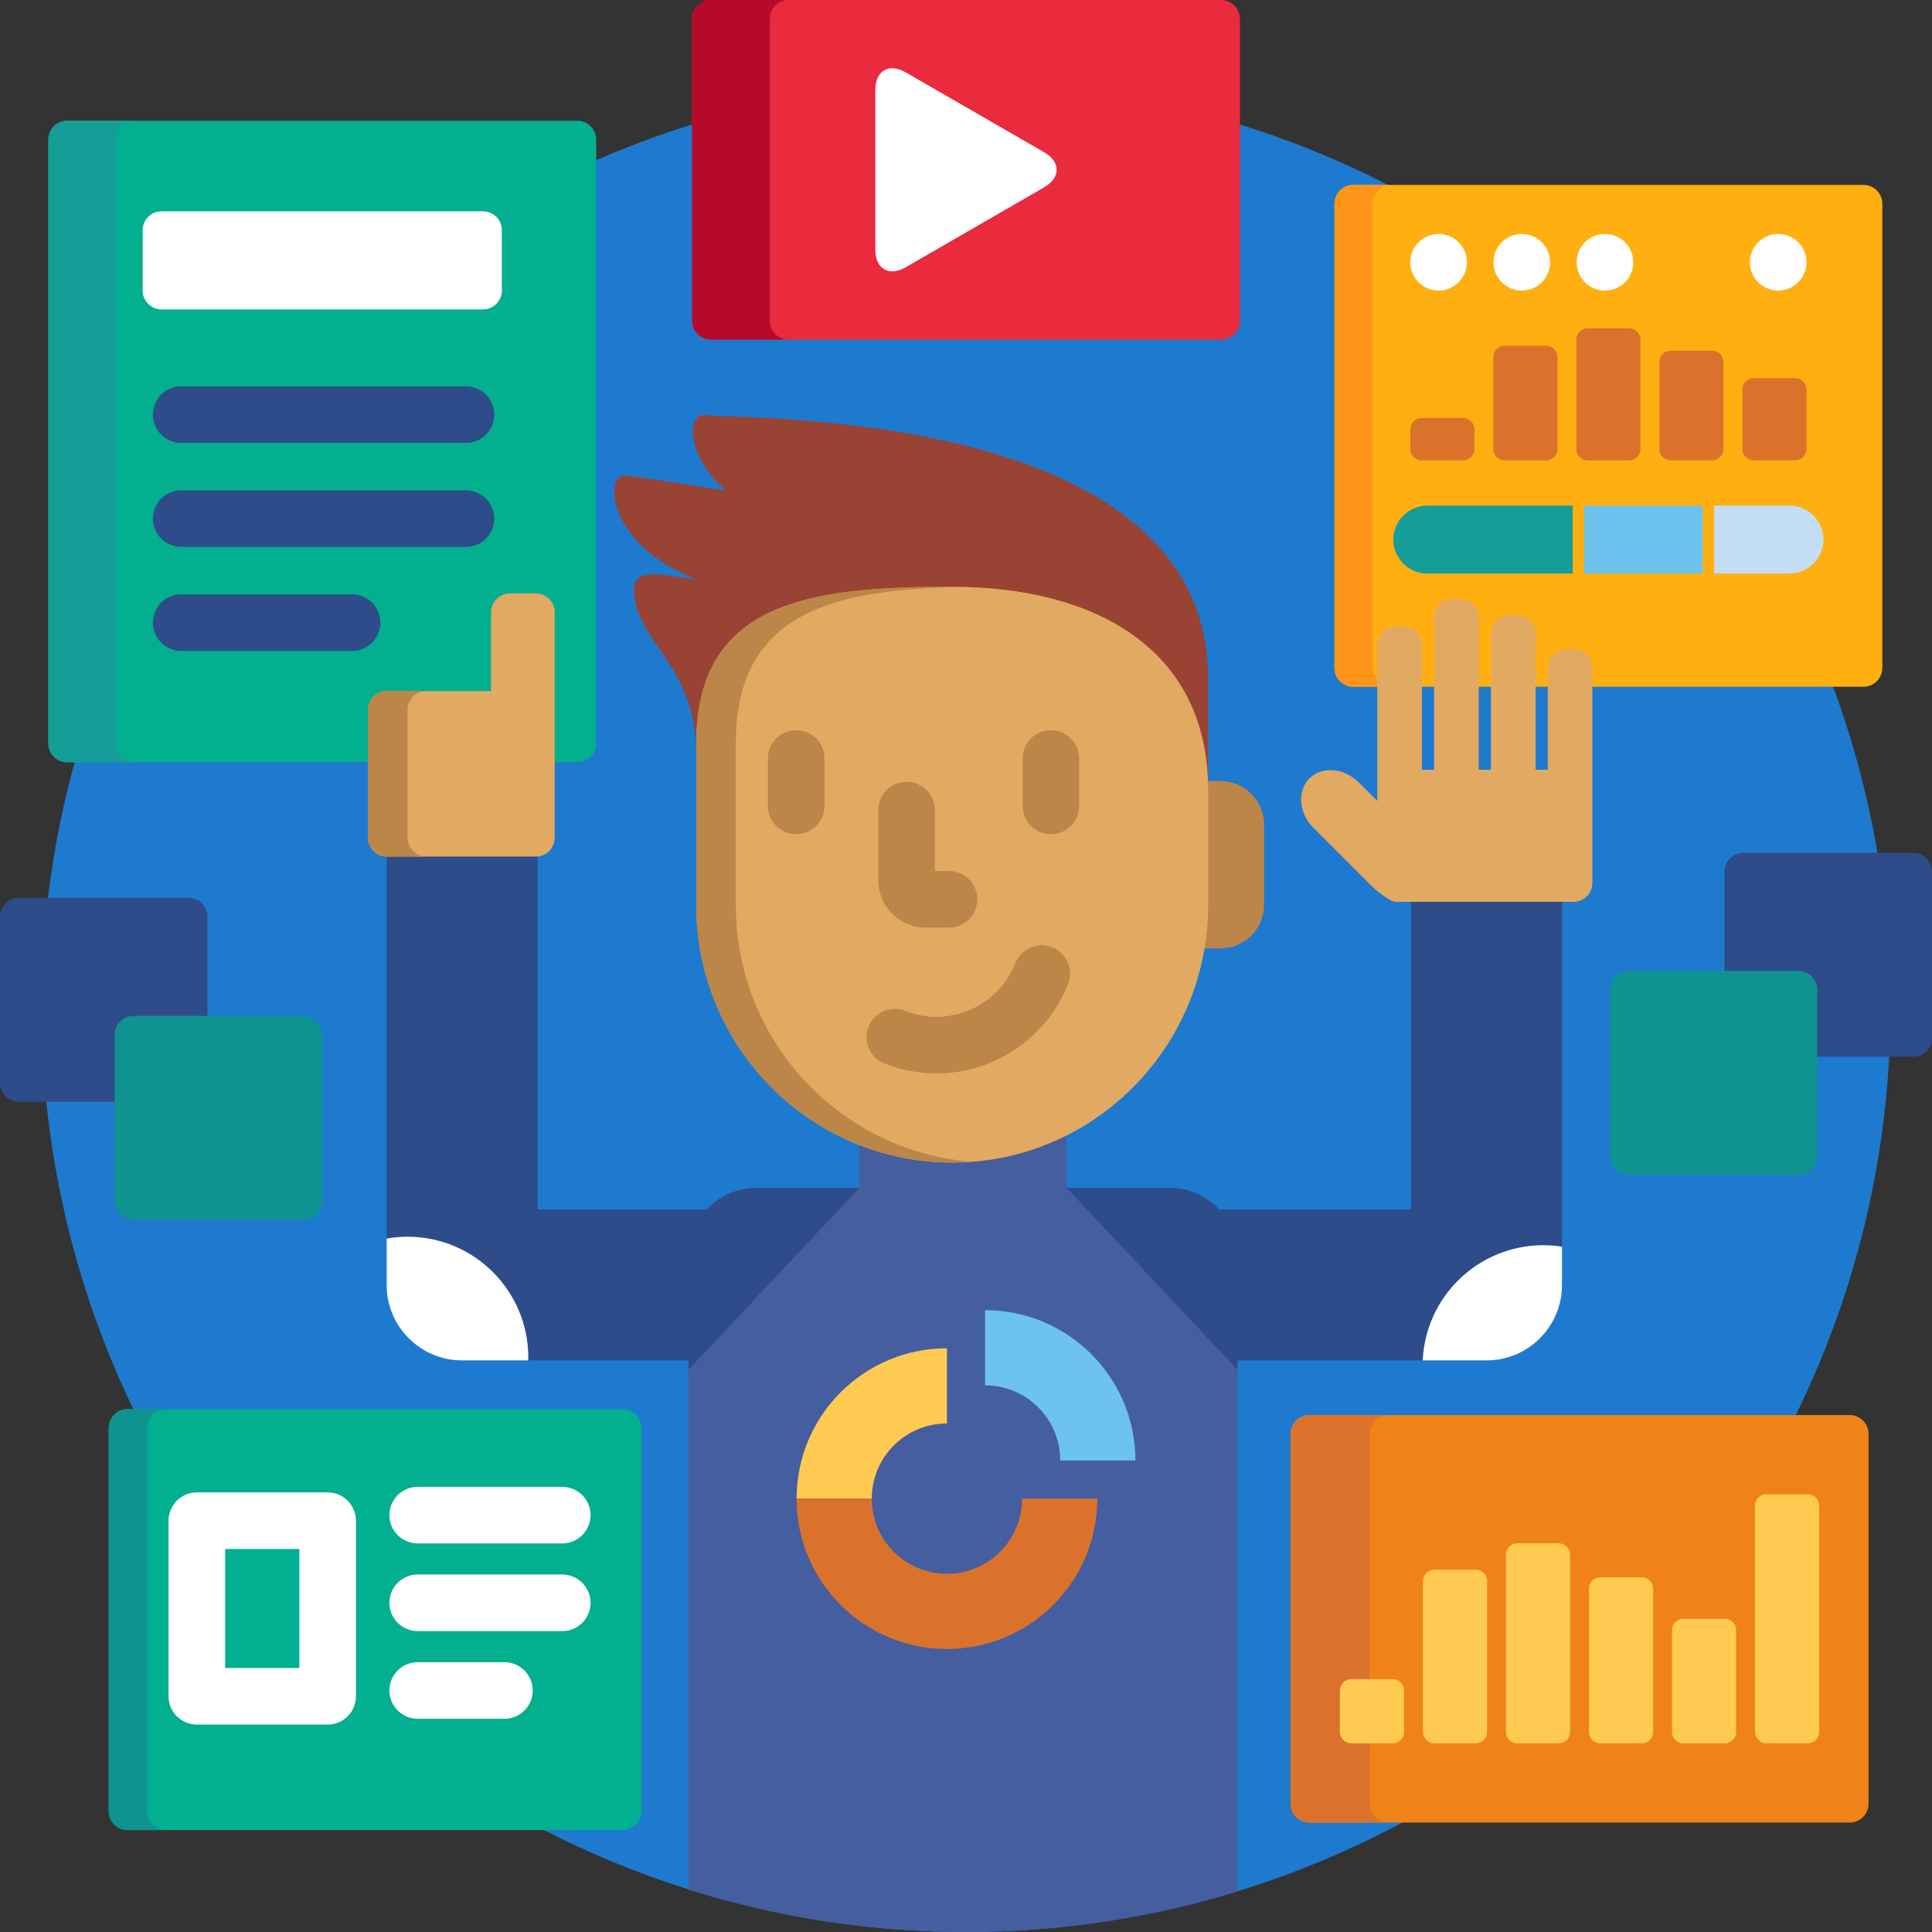 <svg xmlns="http://www.w3.org/2000/svg" xmlns:xlink="http://www.w3.org/1999/xlink" version="1.1" id="Capa_1" x="0px" y="0px" viewBox="0 0 512 512" style="enable-background:new 0 0 512 512;" xml:space="preserve" width="512" height="512" class=""><rect x="0" y="0" width="512" height="512" fill="#333333" stroke="none"/><g><g><circle style="fill:#1E7ACE" cx="256" cy="267" r="245" data-original="#66B2F0" class="" data-old_color="#1F79CC"></circle><path style="fill:#02AF8E;" d="M170,480c0,2.75-2.25,5-5,5H33.81c-2.75,0-5-2.25-5-5V378.439c0-2.75,2.25-5,5-5H165  c2.75,0,5,2.25,5,5V480z" data-original="#02AF8E"></path><path style="fill:#0F9390;" d="M39,480V378.439c0-2.75,2.25-5,5-5H33.81c-2.75,0-5,2.25-5,5V480c0,2.75,2.25,5,5,5H44  C41.25,485,39,482.75,39,480z" data-original="#0F9390" class=""></path><path style="fill:#02AF8E;" d="M153,32H17.81c-2.75,0-5,2.25-5,5v160c0,2.75,2.25,5,5,5h80.695v-13.871c0-2.206,1.794-4,4-4h28.622  v-21.873c0-2.206,1.794-4,4-4H142c2.206,0,4,1.794,4,4V202h7c2.75,0,5-2.25,5-5V37C158,34.25,155.75,32,153,32z" data-original="#02AF8E"></path><path style="fill:#159E97;" d="M30.621,197V37c0-2.75,2.25-5,5-5H17.81c-2.75,0-5,2.25-5,5v160c0,2.75,2.25,5,5,5h17.811  C32.871,202,30.621,199.75,30.621,197z" data-original="#159E97"></path><path style="fill:#FFFFFF;" d="M133,77c0,2.75-2.25,5-5,5H42.81c-2.75,0-5-2.25-5-5V61c0-2.75,2.25-5,5-5H128c2.75,0,5,2.25,5,5V77z  " data-original="#FFFFFF"></path><path style="fill:#FFAF10;" d="M493.835,49h-135.19c-2.75,0-5,2.25-5,5v123c0,2.75,2.25,5,5,5H366v-11c0-2.206,1.794-4,4-4h1.83  c2.206,0,4,1.794,4,4v11h5.227v-18.302c0-2.206,1.794-4,4-4h1.83c2.206,0,4,1.794,4,4V182h5.227v-14c0-2.206,1.794-4,4-4h1.83  c2.206,0,4,1.794,4,4v14h5.227v-5c0-2.206,1.794-4,4-4H417c2.206,0,4,1.794,4,4v5h72.835c2.75,0,5-2.25,5-5V54  C498.835,51.25,496.585,49,493.835,49z" data-original="#FFAF10"></path><path style="fill:#FF9518;" d="M363.81,177V54c0-2.75,2.25-5,5-5h-10.165c-2.75,0-5,2.25-5,5v123c0,2.75,2.25,5,5,5H366v-0.873  C364.682,180.224,363.81,178.71,363.81,177z" data-original="#FF9518"></path><path style="fill:#C3DDF4;" d="M474.24,134h-20v18h20c4.962,0,9-4.038,9-9S479.203,134,474.24,134z" data-original="#C3DDF4"></path><rect x="419.78" y="134" style="fill:#6DC3ED;" width="31.453" height="18" data-original="#6DC3ED"></rect><path style="fill:#159E97;" d="M416.788,134H378.24c-4.962,0-9,4.038-9,9s4.038,9,9,9h38.547v-18H416.788z" data-original="#159E97"></path><g>
	<path style="fill:#DB722C;" d="M461.74,119c0,1.65,1.35,3,3,3h11c1.65,0,3-1.35,3-3v-15.792c0-1.65-1.35-3-3-3h-11   c-1.65,0-3,1.35-3,3V119z" data-original="#DB722C"></path>
	<path style="fill:#DB722C;" d="M439.74,119c0,1.65,1.35,3,3,3h11c1.65,0,3-1.35,3-3V95.943c0-1.65-1.35-3-3-3h-11   c-1.65,0-3,1.35-3,3V119z" data-original="#DB722C"></path>
	<path style="fill:#DB722C;" d="M417.74,119c0,1.65,1.35,3,3,3h11c1.65,0,3-1.35,3-3V90c0-1.65-1.35-3-3-3h-11c-1.65,0-3,1.35-3,3   V119z" data-original="#DB722C"></path>
	<path style="fill:#DB722C;" d="M395.74,119c0,1.65,1.35,3,3,3h11c1.65,0,3-1.35,3-3V94.623c0-1.65-1.35-3-3-3h-11   c-1.65,0-3,1.35-3,3V119z" data-original="#DB722C"></path>
	<path style="fill:#DB722C;" d="M373.74,119c0,1.65,1.35,3,3,3h11c1.65,0,3-1.35,3-3v-5.227c0-1.65-1.35-3-3-3h-11   c-1.65,0-3,1.35-3,3V119z" data-original="#DB722C"></path>
</g><path style="fill:#EF8318;" d="M495.189,478c0,2.75-2.25,5-5,5H347c-2.75,0-5-2.25-5-5v-98c0-2.75,2.25-5,5-5h143.189  c2.75,0,5,2.25,5,5V478z" data-original="#EF8318"></path><path style="fill:#DB722C;" d="M363,478v-98c0-2.75,2.25-5,5-5h-21c-2.75,0-5,2.25-5,5v98c0,2.75,2.25,5,5,5h21  C365.25,483,363,480.75,363,478z" data-original="#DB722C"></path><path style="fill:#994334;" d="M186.796,110c-4.702-0.592-5.236,10.737,5.699,20.078c-11.911-1.904-22.768-3.601-26.555-4.078  c-6.107-0.769-5.174,18.57,18.784,27.542C177.091,152.742,168,150,168,156c0,14,16.524,20,16.524,43.561v-1.064  c0-37.69,30.365-41.497,67.824-41.497s67.824,16.201,67.824,53.891v-31.154C320.172,108,196.618,111.237,186.796,110z" data-original="#994334"></path><path style="fill:#BC8648" d="M323.436,207h-4.32c0.028,0.793,0.057,1.585,0.057,2.394v30.456c0,3.914-0.353,7.744-0.994,11.476  h5.257c6.388,0,11.564-5.179,11.564-11.563v-21.199C335,212.178,329.824,207,323.436,207z" data-original="#A77F4C" class="active-path" data-old_color="#BB8548"></path><path style="fill:#445EA0;" d="M309.995,314.801h-27.333v-15.054c-9.105,4.685-19.403,7.347-30.313,7.347  c-8.686,0-16.981-1.694-24.602-4.742v12.449h-27.333c-9.906,0-17.965,8.059-17.965,17.965v167.993  C205.667,508.058,230.373,512,256,512c25.043,0,49.204-3.767,71.959-10.748V332.766C327.959,322.86,319.9,314.801,309.995,314.801z" data-original="#445EA0"></path><path style="fill:#E2A962" d="M320.172,239.85c0,37.69-30.365,68.244-67.824,68.244l0,0c-37.459,0-67.824-30.554-67.824-68.244V197  c0-37.69,30.365-41.497,67.824-41.497l0,0c37.459,0,67.824,16.201,67.824,53.891V239.85z" data-original="#B8A187" class="" data-old_color="#E4AA63"></path><path style="fill:#BC8648" d="M195,239.85V197c0-35.349,26.71-40.893,60.931-41.446c-1.187-0.033-2.38-0.051-3.583-0.051  c-37.459,0-67.824,3.807-67.824,41.497v42.85c0,37.69,30.365,68.244,67.824,68.244c1.765,0,3.507-0.089,5.238-0.223  C222.578,305.178,195,275.764,195,239.85z" data-original="#A77F4C" class="active-path" data-old_color="#BB8548"></path><path style="fill:#2E4C89;" d="M373.94,237.302v83.216H323.1c-3.281-3.508-7.935-5.717-13.105-5.717h-27.333L327.959,363v-2.482  h49.079C377.813,343.533,391.824,330,409,330c1.68,0,3.33,0.131,4.94,0.381v-93.079H373.94z" data-original="#2E4C89" class=""></path><g>
	<path style="fill:#BC8648" d="M211,221.064c-4.142,0-7.5-3.358-7.5-7.5V201c0-4.142,3.358-7.5,7.5-7.5s7.5,3.358,7.5,7.5v12.564   C218.5,217.706,215.142,221.064,211,221.064z" data-original="#A77F4C" class="active-path" data-old_color="#BB8548"></path>
	<path style="fill:#BC8648" d="M278.494,221.064c-4.142,0-7.5-3.358-7.5-7.5V201c0-4.142,3.358-7.5,7.5-7.5s7.5,3.358,7.5,7.5   v12.564C285.994,217.706,282.636,221.064,278.494,221.064z" data-original="#A77F4C" class="active-path" data-old_color="#BB8548"></path>
	<path style="fill:#BC8648" d="M251.496,245.811h-6.249c-6.893,0-12.5-5.607-12.5-12.5v-18.622c0-4.142,3.358-7.5,7.5-7.5   s7.5,3.358,7.5,7.5v16.122h3.749c4.142,0,7.5,3.358,7.5,7.5S255.638,245.811,251.496,245.811z" data-original="#A77F4C" class="active-path" data-old_color="#BB8548"></path>
</g><g>
	<path style="fill:#2E4C89;" d="M123.475,117.38h-75.46c-4.142,0-7.5-3.358-7.5-7.5s3.358-7.5,7.5-7.5h75.46   c4.142,0,7.5,3.358,7.5,7.5S127.617,117.38,123.475,117.38z" data-original="#2E4C89" class=""></path>
	<path style="fill:#2E4C89;" d="M123.475,144.94h-75.46c-4.142,0-7.5-3.358-7.5-7.5s3.358-7.5,7.5-7.5h75.46   c4.142,0,7.5,3.358,7.5,7.5S127.617,144.94,123.475,144.94z" data-original="#2E4C89" class=""></path>
	<path style="fill:#2E4C89;" d="M93.291,172.5H48.015c-4.142,0-7.5-3.358-7.5-7.5s3.358-7.5,7.5-7.5h45.276   c4.142,0,7.5,3.358,7.5,7.5S97.433,172.5,93.291,172.5z" data-original="#2E4C89" class=""></path>
</g><g>
	<path style="fill:#FFFFFF;" d="M149,409.027h-38.306c-4.142,0-7.5-3.358-7.5-7.5s3.358-7.5,7.5-7.5H149c4.142,0,7.5,3.358,7.5,7.5   S153.142,409.027,149,409.027z" data-original="#FFFFFF"></path>
	<path style="fill:#FFFFFF;" d="M149,432.263h-38.306c-4.142,0-7.5-3.358-7.5-7.5s3.358-7.5,7.5-7.5H149c4.142,0,7.5,3.358,7.5,7.5   S153.142,432.263,149,432.263z" data-original="#FFFFFF"></path>
	<path style="fill:#FFFFFF;" d="M133.678,455.5h-22.983c-4.142,0-7.5-3.358-7.5-7.5s3.358-7.5,7.5-7.5h22.983   c4.142,0,7.5,3.358,7.5,7.5S137.82,455.5,133.678,455.5z" data-original="#FFFFFF"></path>
</g><path style="fill:#BC8648" d="M248.13,284.469c-4.58,0-9.232-0.844-13.744-2.628c-3.852-1.523-5.74-5.88-4.217-9.732  c1.523-3.852,5.882-5.738,9.732-4.217c11.537,4.561,24.635-1.113,29.197-12.65c1.524-3.853,5.881-5.739,9.732-4.217  c3.852,1.523,5.74,5.881,4.217,9.732C277.229,275.475,263.073,284.469,248.13,284.469z" data-original="#A77F4C" class="active-path" data-old_color="#BB8548"></path><g>
	<path style="fill:#FFCA51;" d="M465.095,459c0,1.65,1.35,3,3,3h11c1.65,0,3-1.35,3-3v-60c0-1.65-1.35-3-3-3h-11c-1.65,0-3,1.35-3,3   V459z" data-original="#FFCA51"></path>
	<path style="fill:#FFCA51;" d="M443.095,459c0,1.65,1.35,3,3,3h11c1.65,0,3-1.35,3-3v-27c0-1.65-1.35-3-3-3h-11c-1.65,0-3,1.35-3,3   V459z" data-original="#FFCA51"></path>
	<path style="fill:#FFCA51;" d="M421.095,459c0,1.65,1.35,3,3,3h11c1.65,0,3-1.35,3-3v-38c0-1.65-1.35-3-3-3h-11c-1.65,0-3,1.35-3,3   V459z" data-original="#FFCA51"></path>
	<path style="fill:#FFCA51;" d="M399.095,459c0,1.65,1.35,3,3,3h11c1.65,0,3-1.35,3-3v-47c0-1.65-1.35-3-3-3h-11c-1.65,0-3,1.35-3,3   V459z" data-original="#FFCA51"></path>
	<path style="fill:#FFCA51;" d="M377.095,459c0,1.65,1.35,3,3,3h11c1.65,0,3-1.35,3-3v-40c0-1.65-1.35-3-3-3h-11c-1.65,0-3,1.35-3,3   V459z" data-original="#FFCA51"></path>
	<path style="fill:#FFCA51;" d="M355.095,459c0,1.65,1.35,3,3,3h11c1.65,0,3-1.35,3-3v-11c0-1.65-1.35-3-3-3h-11c-1.65,0-3,1.35-3,3   V459z" data-original="#FFCA51"></path>
</g><g>
	<circle style="fill:#FFFFFF;" cx="381.24" cy="69.5" r="7.5" data-original="#FFFFFF"></circle>
	<circle style="fill:#FFFFFF;" cx="403.29" cy="69.5" r="7.5" data-original="#FFFFFF"></circle>
	<circle style="fill:#FFFFFF;" cx="425.33" cy="69.5" r="7.5" data-original="#FFFFFF"></circle>
	<circle style="fill:#FFFFFF;" cx="471.24" cy="69.5" r="7.5" data-original="#FFFFFF"></circle>
</g><path style="fill:#FFCA51;" d="M211.102,397.154h19.923c0-11.004,8.92-19.925,19.924-19.925v-19.922  C228.942,357.308,211.102,375.147,211.102,397.154z" data-original="#FFCA51"></path><path style="fill:#6DC3ED;" d="M261.052,347.204v19.923c11.004,0,19.923,8.918,19.923,19.922h19.924  C300.898,365.042,283.058,347.204,261.052,347.204z" data-original="#6DC3ED"></path><path style="fill:#DB722C;" d="M270.87,397.154c0,11.002-8.919,19.922-19.922,19.922c-11.004,0-19.924-8.921-19.924-19.922h-19.923  c0,22.005,17.841,39.846,39.847,39.846s39.847-17.841,39.847-39.846H270.87z" data-original="#DB722C"></path><path style="fill:#EA2A3D;" d="M328.595,85c0,2.75-2.25,5-5,5h-135.19c-2.75,0-5-2.25-5-5V5c0-2.75,2.25-5,5-5h135.189  c2.75,0,5,2.25,5,5v80H328.595z" data-original="#EA2A3D"></path><path style="fill:#B7092B;" d="M204,85V5c0-2.75,2.25-5,5-5h-20.595c-2.75,0-5,2.25-5,5v80c0,2.75,2.25,5,5,5H209  C206.25,90,204,87.75,204,85z" data-original="#B7092B"></path><path style="fill:#FFFFFF;" d="M231.977,23.836c0-5.12,3.628-7.215,8.063-4.655l36.657,21.163c4.434,2.561,4.434,6.75,0,9.311  L240.04,70.818c-4.435,2.56-8.063,0.466-8.063-4.655L231.977,23.836L231.977,23.836z" data-original="#FFFFFF"></path><path style="fill:#E2A962" d="M417,172h-1.83c-2.75,0-5,2.25-5,5v27h-3.227v-36c0-2.75-2.25-5-5-5h-1.83c-2.75,0-5,2.25-5,5v36  h-3.227v-40.302c0-2.75-2.25-5-5-5h-1.83c-2.75,0-5,2.25-5,5V204h-3.227v-33c0-2.75-2.25-5-5-5H370c-2.75,0-5,2.25-5,5v38v3.26  l-4.908-4.908c-3.889-3.889-9.775-4.367-13.081-1.061s-2.829,9.192,1.061,13.081l15.557,15.557c0.657,0.657,4.576,4.071,6.372,4.071  h47c2.75,0,5-2.25,5-5v-57C422,174.25,419.75,172,417,172z" data-original="#B8A187" class="" data-old_color="#E4AA63"></path><g>
	<path style="fill:#FFFFFF;" d="M86.833,457.033H52.166c-4.142,0-7.5-3.358-7.5-7.5V403c0-4.142,3.358-7.5,7.5-7.5h34.667   c4.142,0,7.5,3.358,7.5,7.5v46.533C94.333,453.675,90.976,457.033,86.833,457.033z M59.666,442.033h19.667V410.5H59.666V442.033z" data-original="#FFFFFF"></path>
	<path style="fill:#FFFFFF;" d="M413.94,330.381c-1.61-0.25-3.26-0.381-4.94-0.381c-17.176,0-31.188,13.533-31.962,30.518h16.903   c11.046,0,20-8.954,20-20L413.94,330.381L413.94,330.381z" data-original="#FFFFFF"></path>
</g><path style="fill:#2E4C89;" d="M507,226h-44.986c-2.75,0-5,2.25-5,5v27.299h19.592c2.206,0,4,1.794,4,4v17.747H507  c2.75,0,5-2.25,5-5V231C512,228.25,509.75,226,507,226z" data-original="#2E4C89" class=""></path><path style="fill:#0F9390;" d="M481.606,306.345c0,2.75-2.25,5-5,5h-44.985c-2.75,0-5-2.25-5-5v-44.046c0-2.75,2.25-5,5-5h44.985  c2.75,0,5,2.25,5,5L481.606,306.345L481.606,306.345z" data-original="#0F9390" class=""></path><path style="fill:#2E4C89;" d="M31.394,274.231c0-2.206,1.794-4,4-4h19.592v-27.299c0-2.75-2.25-5-5-5H5c-2.75,0-5,2.25-5,5v44.046  c0,2.75,2.25,5,5,5h26.394V274.231z" data-original="#2E4C89" class=""></path><path style="fill:#0F9390;" d="M30.394,318.276c0,2.75,2.25,5,5,5h44.985c2.75,0,5-2.25,5-5V274.23c0-2.75-2.25-5-5-5H35.394  c-2.75,0-5,2.25-5,5C30.394,274.23,30.394,318.276,30.394,318.276z" data-original="#0F9390" class=""></path><path style="fill:#2E4C89;" d="M227.747,314.801h-27.333c-5.17,0-9.825,2.208-13.105,5.717h-44.841v-94.822  c-0.156,0.015-0.307,0.047-0.467,0.047h-39.495c-0.013,0-0.025-0.004-0.038-0.004v102.497c1.798-0.313,3.645-0.486,5.533-0.486  c17.673,0,32,14.327,32,32c0,0.257-0.013,0.512-0.02,0.768h42.468V363L227.747,314.801z" data-original="#2E4C89" class=""></path><path style="fill:#FFFFFF;" d="M140,359.75c0-17.673-14.327-32-32-32c-1.888,0-3.734,0.173-5.533,0.486v12.281  c0,11.046,8.954,20,20,20h17.513C139.987,360.262,140,360.007,140,359.75z" data-original="#FFFFFF"></path><path style="fill:#E2A962" d="M142,157.257h-6.873c-2.75,0-5,2.25-5,5v20.873h-27.622c-2.75,0-5,2.25-5,5V222c0,2.75,2.25,5,5,5  H142c2.75,0,5-2.25,5-5v-59.743C147,159.507,144.75,157.257,142,157.257z" data-original="#B8A187" class="" data-old_color="#E4AA63"></path><path style="fill:#BC8648" d="M108,222v-33.871c0-2.75,2.25-5,5-5h-10.495c-2.75,0-5,2.25-5,5V222c0,2.75,2.25,5,5,5H113  C110.25,227,108,224.75,108,222z" data-original="#A77F4C" class="active-path" data-old_color="#BB8548"></path></g></g> </svg>